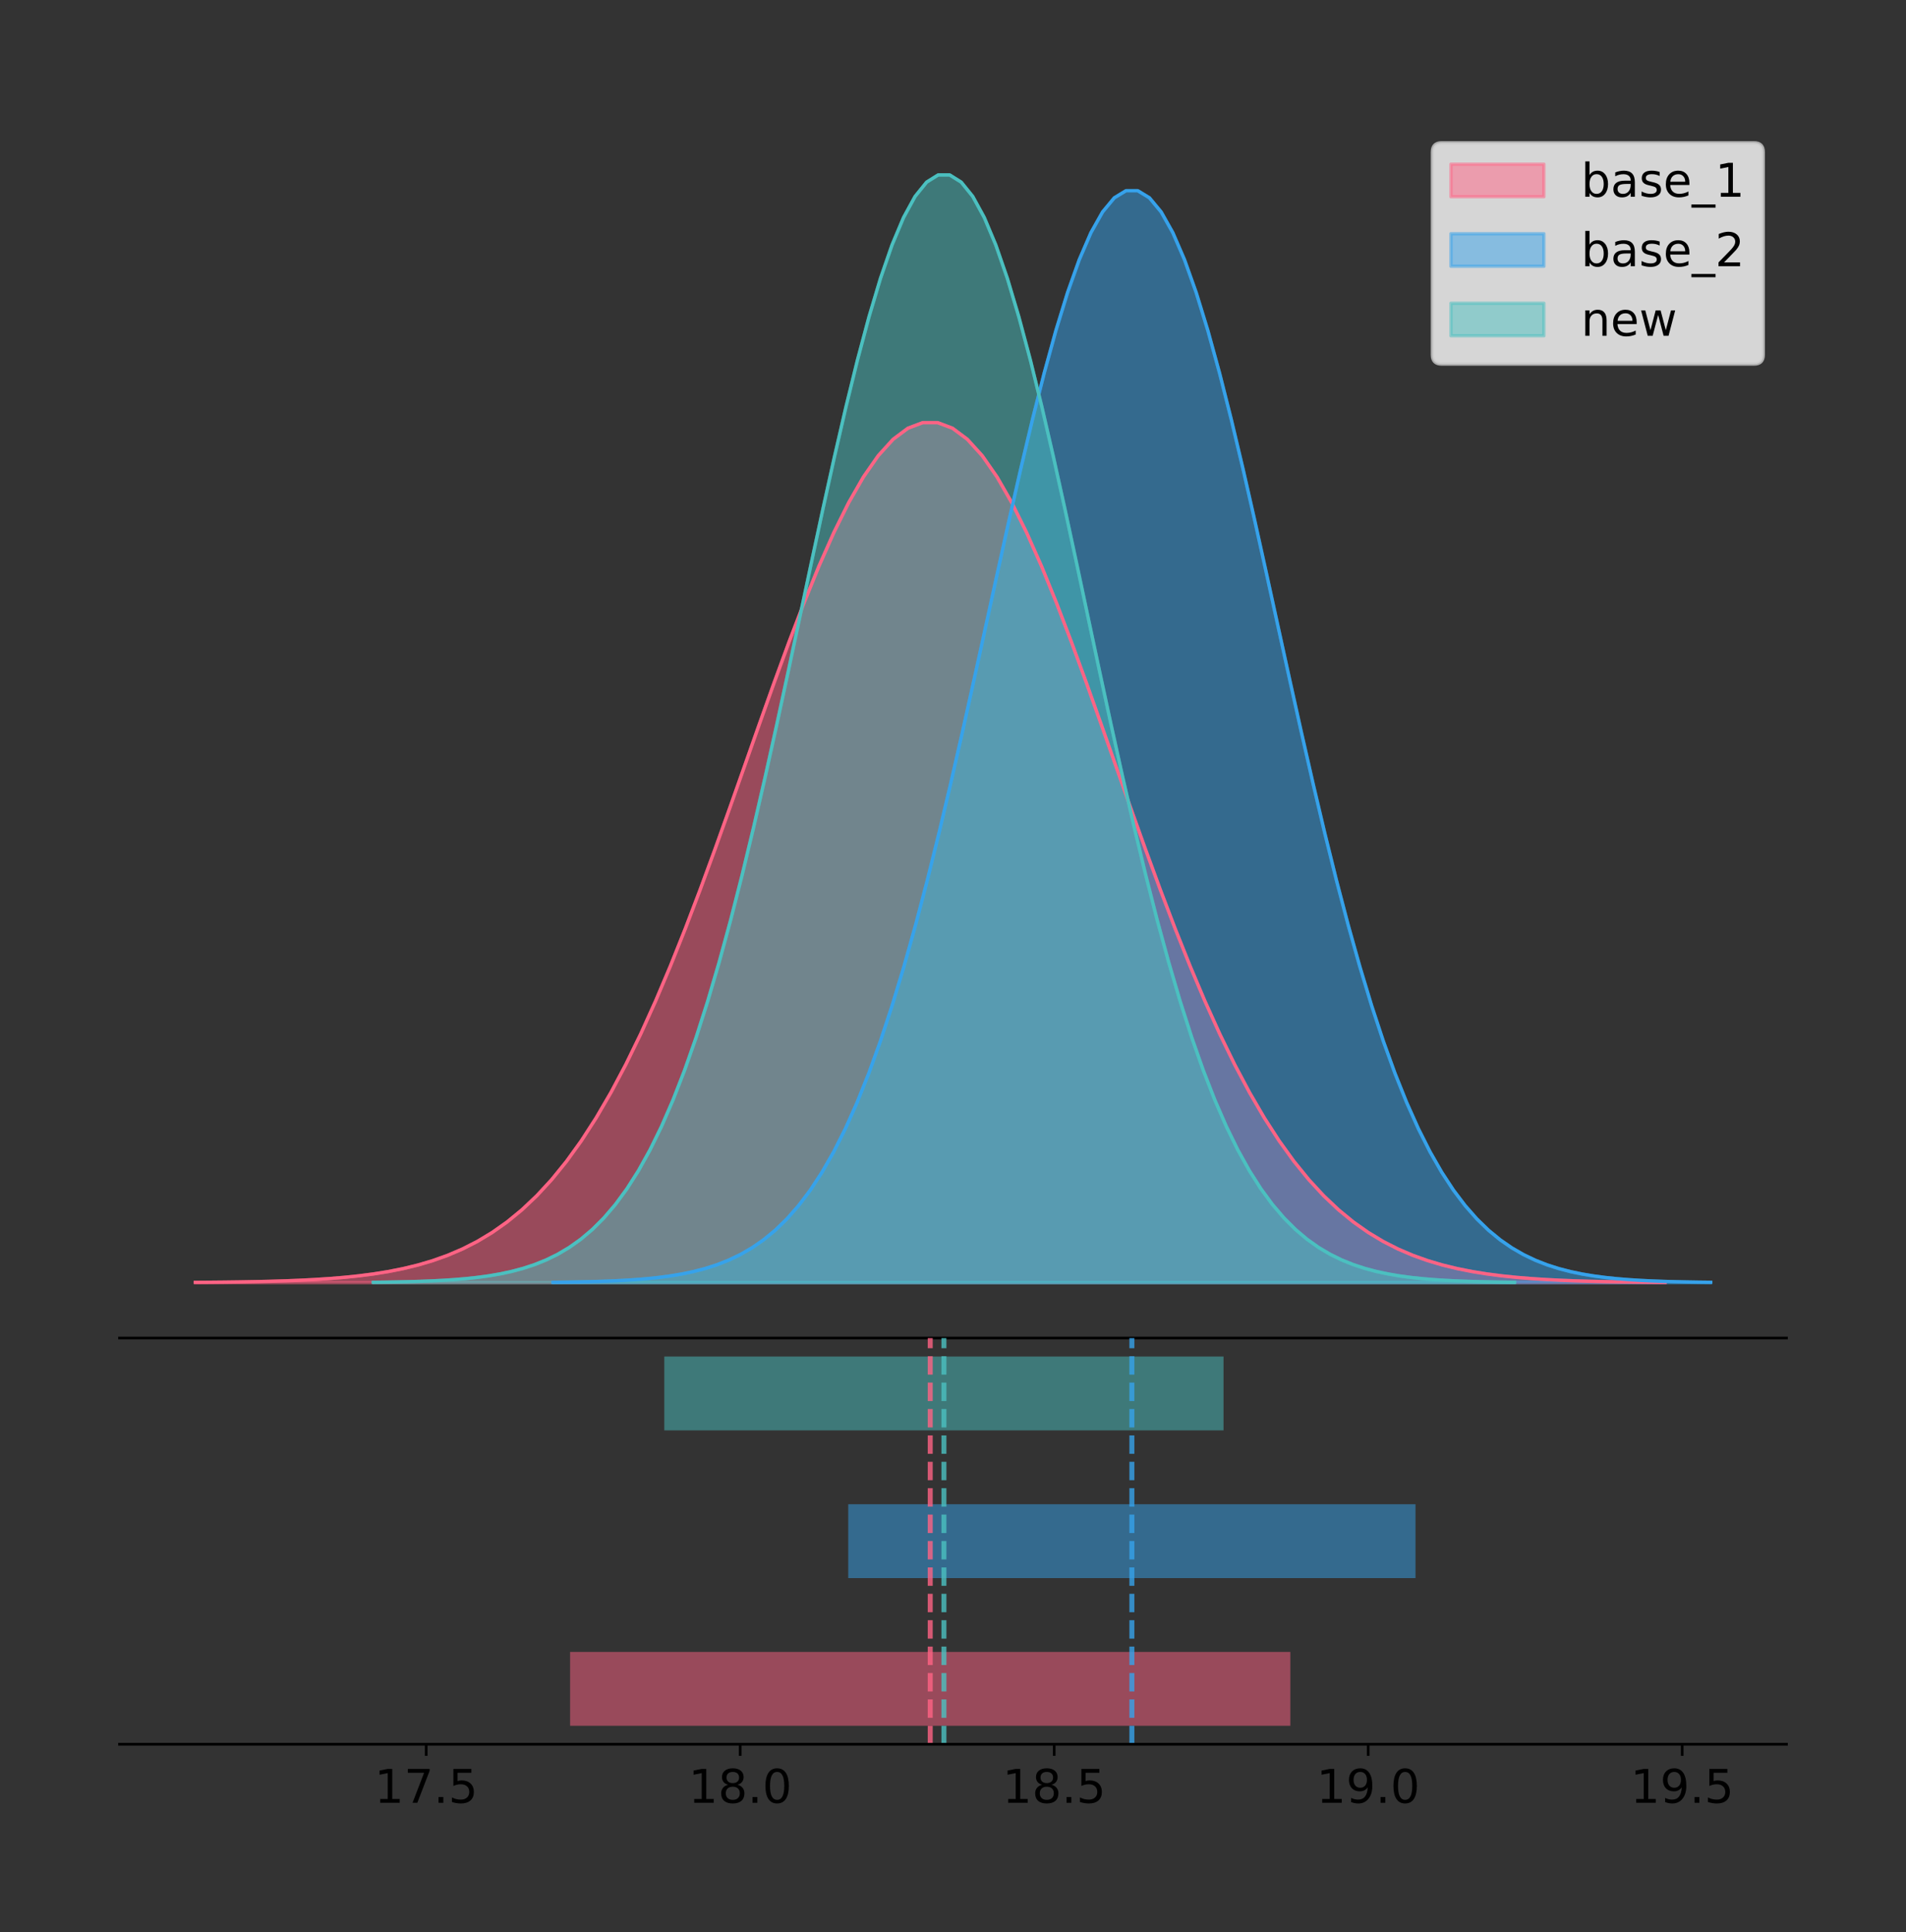<?xml version="1.0" encoding="utf-8" standalone="no"?>
<!DOCTYPE svg PUBLIC "-//W3C//DTD SVG 1.1//EN"
  "http://www.w3.org/Graphics/SVG/1.1/DTD/svg11.dtd">
<!-- Created with matplotlib (https://matplotlib.org/) -->
<svg height="581.789pt" version="1.1" viewBox="0 0 574.2 581.789" width="574.2pt" xmlns="http://www.w3.org/2000/svg" xmlns:xlink="http://www.w3.org/1999/xlink">
 <rect x="0" y="0" width="574.2" height="581.789" fill="#333333" stroke="none"/>
 <defs>
  <style type="text/css">
*{stroke-linecap:butt;stroke-linejoin:round;}
  </style>
 </defs>
 <g id="figure_1">
  <g id="patch_1">
   <path d="M 0 581.789 
L 574.2 581.789 
L 574.2 0 
L 0 0 
z
" style="fill:none;"/>
  </g>
  <g id="axes_1">
   <g id="patch_2">
    <path d="M 36 402.93 
L 538.2 402.93 
L 538.2 36 
L 36 36 
z
" style="fill:none;"/>
   </g>
   <g id="PolyCollection_1">
    <defs>
     <path d="M 58.827 -195.538 
L 58.827 -195.625 
L 63.3 -195.658 
L 67.773 -195.702 
L 72.246 -195.761 
L 76.719 -195.839 
L 81.192 -195.941 
L 85.665 -196.076 
L 90.138 -196.25 
L 94.611 -196.475 
L 99.084 -196.762 
L 103.557 -197.128 
L 108.03 -197.589 
L 112.503 -198.166 
L 116.976 -198.884 
L 121.449 -199.771 
L 125.921 -200.858 
L 130.394 -202.18 
L 134.867 -203.778 
L 139.34 -205.693 
L 143.813 -207.971 
L 148.286 -210.662 
L 152.759 -213.815 
L 157.232 -217.481 
L 161.705 -221.712 
L 166.178 -226.555 
L 170.651 -232.056 
L 175.124 -238.251 
L 179.597 -245.173 
L 184.07 -252.842 
L 188.543 -261.264 
L 193.016 -270.433 
L 197.489 -280.326 
L 201.962 -290.902 
L 206.435 -302.098 
L 210.907 -313.833 
L 215.38 -326.007 
L 219.853 -338.496 
L 224.326 -351.162 
L 228.799 -363.847 
L 233.272 -376.382 
L 237.745 -388.585 
L 242.218 -400.27 
L 246.691 -411.249 
L 251.164 -421.338 
L 255.637 -430.361 
L 260.11 -438.154 
L 264.583 -444.575 
L 269.056 -449.501 
L 273.529 -452.84 
L 278.002 -454.525 
L 282.475 -454.525 
L 286.948 -452.84 
L 291.421 -449.501 
L 295.893 -444.575 
L 300.366 -438.154 
L 304.839 -430.361 
L 309.312 -421.338 
L 313.785 -411.249 
L 318.258 -400.27 
L 322.731 -388.585 
L 327.204 -376.382 
L 331.677 -363.847 
L 336.15 -351.162 
L 340.623 -338.496 
L 345.096 -326.007 
L 349.569 -313.833 
L 354.042 -302.098 
L 358.515 -290.902 
L 362.988 -280.326 
L 367.461 -270.433 
L 371.934 -261.264 
L 376.407 -252.842 
L 380.879 -245.173 
L 385.352 -238.251 
L 389.825 -232.056 
L 394.298 -226.555 
L 398.771 -221.712 
L 403.244 -217.481 
L 407.717 -213.815 
L 412.19 -210.662 
L 416.663 -207.971 
L 421.136 -205.693 
L 425.609 -203.778 
L 430.082 -202.18 
L 434.555 -200.858 
L 439.028 -199.771 
L 443.501 -198.884 
L 447.974 -198.166 
L 452.447 -197.589 
L 456.92 -197.128 
L 461.393 -196.762 
L 465.865 -196.475 
L 470.338 -196.25 
L 474.811 -196.076 
L 479.284 -195.941 
L 483.757 -195.839 
L 488.23 -195.761 
L 492.703 -195.702 
L 497.176 -195.658 
L 501.649 -195.625 
L 501.649 -195.538 
L 501.649 -195.538 
L 497.176 -195.538 
L 492.703 -195.538 
L 488.23 -195.538 
L 483.757 -195.538 
L 479.284 -195.538 
L 474.811 -195.538 
L 470.338 -195.538 
L 465.865 -195.538 
L 461.393 -195.538 
L 456.92 -195.538 
L 452.447 -195.538 
L 447.974 -195.538 
L 443.501 -195.538 
L 439.028 -195.538 
L 434.555 -195.538 
L 430.082 -195.538 
L 425.609 -195.538 
L 421.136 -195.538 
L 416.663 -195.538 
L 412.19 -195.538 
L 407.717 -195.538 
L 403.244 -195.538 
L 398.771 -195.538 
L 394.298 -195.538 
L 389.825 -195.538 
L 385.352 -195.538 
L 380.879 -195.538 
L 376.407 -195.538 
L 371.934 -195.538 
L 367.461 -195.538 
L 362.988 -195.538 
L 358.515 -195.538 
L 354.042 -195.538 
L 349.569 -195.538 
L 345.096 -195.538 
L 340.623 -195.538 
L 336.15 -195.538 
L 331.677 -195.538 
L 327.204 -195.538 
L 322.731 -195.538 
L 318.258 -195.538 
L 313.785 -195.538 
L 309.312 -195.538 
L 304.839 -195.538 
L 300.366 -195.538 
L 295.893 -195.538 
L 291.421 -195.538 
L 286.948 -195.538 
L 282.475 -195.538 
L 278.002 -195.538 
L 273.529 -195.538 
L 269.056 -195.538 
L 264.583 -195.538 
L 260.11 -195.538 
L 255.637 -195.538 
L 251.164 -195.538 
L 246.691 -195.538 
L 242.218 -195.538 
L 237.745 -195.538 
L 233.272 -195.538 
L 228.799 -195.538 
L 224.326 -195.538 
L 219.853 -195.538 
L 215.38 -195.538 
L 210.907 -195.538 
L 206.435 -195.538 
L 201.962 -195.538 
L 197.489 -195.538 
L 193.016 -195.538 
L 188.543 -195.538 
L 184.07 -195.538 
L 179.597 -195.538 
L 175.124 -195.538 
L 170.651 -195.538 
L 166.178 -195.538 
L 161.705 -195.538 
L 157.232 -195.538 
L 152.759 -195.538 
L 148.286 -195.538 
L 143.813 -195.538 
L 139.34 -195.538 
L 134.867 -195.538 
L 130.394 -195.538 
L 125.921 -195.538 
L 121.449 -195.538 
L 116.976 -195.538 
L 112.503 -195.538 
L 108.03 -195.538 
L 103.557 -195.538 
L 99.084 -195.538 
L 94.611 -195.538 
L 90.138 -195.538 
L 85.665 -195.538 
L 81.192 -195.538 
L 76.719 -195.538 
L 72.246 -195.538 
L 67.773 -195.538 
L 63.3 -195.538 
L 58.827 -195.538 
z
" id="mb7974be2bf" style="stroke:#ff6384;stroke-opacity:0.5;"/>
    </defs>
    <g clip-path="url(#p6f00ed85db)">
     <use style="fill:#ff6384;fill-opacity:0.5;stroke:#ff6384;stroke-opacity:0.5;" x="0" xlink:href="#mb7974be2bf" y="581.789"/>
    </g>
   </g>
   <g id="PolyCollection_2">
    <defs>
     <path d="M 166.603 -195.538 
L 166.603 -195.648 
L 170.125 -195.69 
L 173.648 -195.746 
L 177.171 -195.821 
L 180.694 -195.92 
L 184.217 -196.05 
L 187.74 -196.221 
L 191.263 -196.442 
L 194.786 -196.727 
L 198.309 -197.092 
L 201.832 -197.556 
L 205.355 -198.141 
L 208.878 -198.875 
L 212.401 -199.787 
L 215.924 -200.913 
L 219.447 -202.293 
L 222.969 -203.972 
L 226.492 -206 
L 230.015 -208.431 
L 233.538 -211.324 
L 237.061 -214.74 
L 240.584 -218.743 
L 244.107 -223.399 
L 247.63 -228.77 
L 251.153 -234.92 
L 254.676 -241.903 
L 258.199 -249.77 
L 261.722 -258.558 
L 265.245 -268.294 
L 268.768 -278.988 
L 272.29 -290.63 
L 275.813 -303.191 
L 279.336 -316.618 
L 282.859 -330.833 
L 286.382 -345.734 
L 289.905 -361.19 
L 293.428 -377.048 
L 296.951 -393.129 
L 300.474 -409.235 
L 303.997 -425.149 
L 307.52 -440.643 
L 311.043 -455.479 
L 314.566 -469.419 
L 318.089 -482.229 
L 321.612 -493.684 
L 325.134 -503.579 
L 328.657 -511.731 
L 332.18 -517.987 
L 335.703 -522.225 
L 339.226 -524.366 
L 342.749 -524.366 
L 346.272 -522.225 
L 349.795 -517.987 
L 353.318 -511.731 
L 356.841 -503.579 
L 360.364 -493.684 
L 363.887 -482.229 
L 367.41 -469.419 
L 370.933 -455.479 
L 374.455 -440.643 
L 377.978 -425.149 
L 381.501 -409.235 
L 385.024 -393.129 
L 388.547 -377.048 
L 392.07 -361.19 
L 395.593 -345.734 
L 399.116 -330.833 
L 402.639 -316.618 
L 406.162 -303.191 
L 409.685 -290.63 
L 413.208 -278.988 
L 416.731 -268.294 
L 420.254 -258.558 
L 423.777 -249.77 
L 427.299 -241.903 
L 430.822 -234.92 
L 434.345 -228.77 
L 437.868 -223.399 
L 441.391 -218.743 
L 444.914 -214.74 
L 448.437 -211.324 
L 451.96 -208.431 
L 455.483 -206 
L 459.006 -203.972 
L 462.529 -202.293 
L 466.052 -200.913 
L 469.575 -199.787 
L 473.098 -198.875 
L 476.62 -198.141 
L 480.143 -197.556 
L 483.666 -197.092 
L 487.189 -196.727 
L 490.712 -196.442 
L 494.235 -196.221 
L 497.758 -196.05 
L 501.281 -195.92 
L 504.804 -195.821 
L 508.327 -195.746 
L 511.85 -195.69 
L 515.373 -195.648 
L 515.373 -195.538 
L 515.373 -195.538 
L 511.85 -195.538 
L 508.327 -195.538 
L 504.804 -195.538 
L 501.281 -195.538 
L 497.758 -195.538 
L 494.235 -195.538 
L 490.712 -195.538 
L 487.189 -195.538 
L 483.666 -195.538 
L 480.143 -195.538 
L 476.62 -195.538 
L 473.098 -195.538 
L 469.575 -195.538 
L 466.052 -195.538 
L 462.529 -195.538 
L 459.006 -195.538 
L 455.483 -195.538 
L 451.96 -195.538 
L 448.437 -195.538 
L 444.914 -195.538 
L 441.391 -195.538 
L 437.868 -195.538 
L 434.345 -195.538 
L 430.822 -195.538 
L 427.299 -195.538 
L 423.777 -195.538 
L 420.254 -195.538 
L 416.731 -195.538 
L 413.208 -195.538 
L 409.685 -195.538 
L 406.162 -195.538 
L 402.639 -195.538 
L 399.116 -195.538 
L 395.593 -195.538 
L 392.07 -195.538 
L 388.547 -195.538 
L 385.024 -195.538 
L 381.501 -195.538 
L 377.978 -195.538 
L 374.455 -195.538 
L 370.933 -195.538 
L 367.41 -195.538 
L 363.887 -195.538 
L 360.364 -195.538 
L 356.841 -195.538 
L 353.318 -195.538 
L 349.795 -195.538 
L 346.272 -195.538 
L 342.749 -195.538 
L 339.226 -195.538 
L 335.703 -195.538 
L 332.18 -195.538 
L 328.657 -195.538 
L 325.134 -195.538 
L 321.612 -195.538 
L 318.089 -195.538 
L 314.566 -195.538 
L 311.043 -195.538 
L 307.52 -195.538 
L 303.997 -195.538 
L 300.474 -195.538 
L 296.951 -195.538 
L 293.428 -195.538 
L 289.905 -195.538 
L 286.382 -195.538 
L 282.859 -195.538 
L 279.336 -195.538 
L 275.813 -195.538 
L 272.29 -195.538 
L 268.768 -195.538 
L 265.245 -195.538 
L 261.722 -195.538 
L 258.199 -195.538 
L 254.676 -195.538 
L 251.153 -195.538 
L 247.63 -195.538 
L 244.107 -195.538 
L 240.584 -195.538 
L 237.061 -195.538 
L 233.538 -195.538 
L 230.015 -195.538 
L 226.492 -195.538 
L 222.969 -195.538 
L 219.447 -195.538 
L 215.924 -195.538 
L 212.401 -195.538 
L 208.878 -195.538 
L 205.355 -195.538 
L 201.832 -195.538 
L 198.309 -195.538 
L 194.786 -195.538 
L 191.263 -195.538 
L 187.74 -195.538 
L 184.217 -195.538 
L 180.694 -195.538 
L 177.171 -195.538 
L 173.648 -195.538 
L 170.125 -195.538 
L 166.603 -195.538 
z
" id="m332c92d28a" style="stroke:#36a2eb;stroke-opacity:0.5;"/>
    </defs>
    <g clip-path="url(#p6f00ed85db)">
     <use style="fill:#36a2eb;fill-opacity:0.5;stroke:#36a2eb;stroke-opacity:0.5;" x="0" xlink:href="#m332c92d28a" y="581.789"/>
    </g>
   </g>
   <g id="PolyCollection_3">
    <defs>
     <path d="M 112.458 -195.538 
L 112.458 -195.65 
L 115.931 -195.692 
L 119.404 -195.749 
L 122.877 -195.825 
L 126.349 -195.925 
L 129.822 -196.058 
L 133.295 -196.23 
L 136.768 -196.455 
L 140.241 -196.744 
L 143.714 -197.115 
L 147.186 -197.585 
L 150.659 -198.179 
L 154.132 -198.923 
L 157.605 -199.848 
L 161.078 -200.99 
L 164.55 -202.39 
L 168.023 -204.093 
L 171.496 -206.151 
L 174.969 -208.617 
L 178.442 -211.552 
L 181.914 -215.017 
L 185.387 -219.078 
L 188.86 -223.801 
L 192.333 -229.25 
L 195.806 -235.488 
L 199.279 -242.572 
L 202.751 -250.552 
L 206.224 -259.468 
L 209.697 -269.344 
L 213.17 -280.192 
L 216.643 -292.002 
L 220.115 -304.744 
L 223.588 -318.365 
L 227.061 -332.786 
L 230.534 -347.901 
L 234.007 -363.58 
L 237.48 -379.667 
L 240.952 -395.98 
L 244.425 -412.318 
L 247.898 -428.462 
L 251.371 -444.18 
L 254.844 -459.23 
L 258.316 -473.372 
L 261.789 -486.366 
L 265.262 -497.987 
L 268.735 -508.025 
L 272.208 -516.294 
L 275.681 -522.64 
L 279.153 -526.94 
L 282.626 -529.111 
L 286.099 -529.111 
L 289.572 -526.94 
L 293.045 -522.64 
L 296.517 -516.294 
L 299.99 -508.025 
L 303.463 -497.987 
L 306.936 -486.366 
L 310.409 -473.372 
L 313.881 -459.23 
L 317.354 -444.18 
L 320.827 -428.462 
L 324.3 -412.318 
L 327.773 -395.98 
L 331.246 -379.667 
L 334.718 -363.58 
L 338.191 -347.901 
L 341.664 -332.786 
L 345.137 -318.365 
L 348.61 -304.744 
L 352.082 -292.002 
L 355.555 -280.192 
L 359.028 -269.344 
L 362.501 -259.468 
L 365.974 -250.552 
L 369.447 -242.572 
L 372.919 -235.488 
L 376.392 -229.25 
L 379.865 -223.801 
L 383.338 -219.078 
L 386.811 -215.017 
L 390.283 -211.552 
L 393.756 -208.617 
L 397.229 -206.151 
L 400.702 -204.093 
L 404.175 -202.39 
L 407.648 -200.99 
L 411.12 -199.848 
L 414.593 -198.923 
L 418.066 -198.179 
L 421.539 -197.585 
L 425.012 -197.115 
L 428.484 -196.744 
L 431.957 -196.455 
L 435.43 -196.23 
L 438.903 -196.058 
L 442.376 -195.925 
L 445.848 -195.825 
L 449.321 -195.749 
L 452.794 -195.692 
L 456.267 -195.65 
L 456.267 -195.538 
L 456.267 -195.538 
L 452.794 -195.538 
L 449.321 -195.538 
L 445.848 -195.538 
L 442.376 -195.538 
L 438.903 -195.538 
L 435.43 -195.538 
L 431.957 -195.538 
L 428.484 -195.538 
L 425.012 -195.538 
L 421.539 -195.538 
L 418.066 -195.538 
L 414.593 -195.538 
L 411.12 -195.538 
L 407.648 -195.538 
L 404.175 -195.538 
L 400.702 -195.538 
L 397.229 -195.538 
L 393.756 -195.538 
L 390.283 -195.538 
L 386.811 -195.538 
L 383.338 -195.538 
L 379.865 -195.538 
L 376.392 -195.538 
L 372.919 -195.538 
L 369.447 -195.538 
L 365.974 -195.538 
L 362.501 -195.538 
L 359.028 -195.538 
L 355.555 -195.538 
L 352.082 -195.538 
L 348.61 -195.538 
L 345.137 -195.538 
L 341.664 -195.538 
L 338.191 -195.538 
L 334.718 -195.538 
L 331.246 -195.538 
L 327.773 -195.538 
L 324.3 -195.538 
L 320.827 -195.538 
L 317.354 -195.538 
L 313.881 -195.538 
L 310.409 -195.538 
L 306.936 -195.538 
L 303.463 -195.538 
L 299.99 -195.538 
L 296.517 -195.538 
L 293.045 -195.538 
L 289.572 -195.538 
L 286.099 -195.538 
L 282.626 -195.538 
L 279.153 -195.538 
L 275.681 -195.538 
L 272.208 -195.538 
L 268.735 -195.538 
L 265.262 -195.538 
L 261.789 -195.538 
L 258.316 -195.538 
L 254.844 -195.538 
L 251.371 -195.538 
L 247.898 -195.538 
L 244.425 -195.538 
L 240.952 -195.538 
L 237.48 -195.538 
L 234.007 -195.538 
L 230.534 -195.538 
L 227.061 -195.538 
L 223.588 -195.538 
L 220.115 -195.538 
L 216.643 -195.538 
L 213.17 -195.538 
L 209.697 -195.538 
L 206.224 -195.538 
L 202.751 -195.538 
L 199.279 -195.538 
L 195.806 -195.538 
L 192.333 -195.538 
L 188.86 -195.538 
L 185.387 -195.538 
L 181.914 -195.538 
L 178.442 -195.538 
L 174.969 -195.538 
L 171.496 -195.538 
L 168.023 -195.538 
L 164.55 -195.538 
L 161.078 -195.538 
L 157.605 -195.538 
L 154.132 -195.538 
L 150.659 -195.538 
L 147.186 -195.538 
L 143.714 -195.538 
L 140.241 -195.538 
L 136.768 -195.538 
L 133.295 -195.538 
L 129.822 -195.538 
L 126.349 -195.538 
L 122.877 -195.538 
L 119.404 -195.538 
L 115.931 -195.538 
L 112.458 -195.538 
z
" id="m16af417e6e" style="stroke:#4bc0c0;stroke-opacity:0.5;"/>
    </defs>
    <g clip-path="url(#p6f00ed85db)">
     <use style="fill:#4bc0c0;fill-opacity:0.5;stroke:#4bc0c0;stroke-opacity:0.5;" x="0" xlink:href="#m16af417e6e" y="581.789"/>
    </g>
   </g>
   <g id="line2d_1">
    <path clip-path="url(#p6f00ed85db)" d="M 58.827 386.164 
L 63.3 386.132 
L 67.773 386.088 
L 72.246 386.029 
L 76.719 385.951 
L 81.192 385.848 
L 85.665 385.714 
L 90.138 385.539 
L 94.611 385.315 
L 99.084 385.027 
L 103.557 384.662 
L 108.03 384.201 
L 112.503 383.623 
L 116.976 382.905 
L 121.449 382.018 
L 125.921 380.931 
L 130.394 379.609 
L 134.867 378.012 
L 139.34 376.097 
L 143.813 373.818 
L 148.286 371.128 
L 152.759 367.975 
L 157.232 364.308 
L 161.705 360.077 
L 166.178 355.234 
L 170.651 349.734 
L 175.124 343.538 
L 179.597 336.616 
L 184.07 328.948 
L 188.543 320.526 
L 193.016 311.356 
L 197.489 301.463 
L 201.962 290.888 
L 206.435 279.692 
L 210.907 267.956 
L 215.38 255.782 
L 219.853 243.293 
L 224.326 230.627 
L 228.799 217.942 
L 233.272 205.408 
L 237.745 193.205 
L 242.218 181.52 
L 246.691 170.54 
L 251.164 160.451 
L 255.637 151.429 
L 260.11 143.635 
L 264.583 137.215 
L 269.056 132.288 
L 273.529 128.95 
L 278.002 127.264 
L 282.475 127.264 
L 286.948 128.95 
L 291.421 132.288 
L 295.893 137.215 
L 300.366 143.635 
L 304.839 151.429 
L 309.312 160.451 
L 313.785 170.54 
L 318.258 181.52 
L 322.731 193.205 
L 327.204 205.408 
L 331.677 217.942 
L 336.15 230.627 
L 340.623 243.293 
L 345.096 255.782 
L 349.569 267.956 
L 354.042 279.692 
L 358.515 290.888 
L 362.988 301.463 
L 367.461 311.356 
L 371.934 320.526 
L 376.407 328.948 
L 380.879 336.616 
L 385.352 343.538 
L 389.825 349.734 
L 394.298 355.234 
L 398.771 360.077 
L 403.244 364.308 
L 407.717 367.975 
L 412.19 371.128 
L 416.663 373.818 
L 421.136 376.097 
L 425.609 378.012 
L 430.082 379.609 
L 434.555 380.931 
L 439.028 382.018 
L 443.501 382.905 
L 447.974 383.623 
L 452.447 384.201 
L 456.92 384.662 
L 461.393 385.027 
L 465.865 385.315 
L 470.338 385.539 
L 474.811 385.714 
L 479.284 385.848 
L 483.757 385.951 
L 488.23 386.029 
L 492.703 386.088 
L 497.176 386.132 
L 501.649 386.164 
" style="fill:none;stroke:#ff6384;stroke-linecap:square;"/>
   </g>
   <g id="line2d_2">
    <path clip-path="url(#p6f00ed85db)" d="M 166.603 386.141 
L 170.125 386.099 
L 173.648 386.043 
L 177.171 385.969 
L 180.694 385.87 
L 184.217 385.739 
L 187.74 385.569 
L 191.263 385.347 
L 194.786 385.062 
L 198.309 384.697 
L 201.832 384.233 
L 205.355 383.648 
L 208.878 382.915 
L 212.401 382.003 
L 215.924 380.877 
L 219.447 379.497 
L 222.969 377.818 
L 226.492 375.79 
L 230.015 373.358 
L 233.538 370.466 
L 237.061 367.05 
L 240.584 363.046 
L 244.107 358.391 
L 247.63 353.019 
L 251.153 346.87 
L 254.676 339.886 
L 258.199 332.02 
L 261.722 323.231 
L 265.245 313.495 
L 268.768 302.802 
L 272.29 291.159 
L 275.813 278.598 
L 279.336 265.171 
L 282.859 250.956 
L 286.382 236.056 
L 289.905 220.599 
L 293.428 204.742 
L 296.951 188.661 
L 300.474 172.555 
L 303.997 156.64 
L 307.52 141.147 
L 311.043 126.31 
L 314.566 112.37 
L 318.089 99.561 
L 321.612 88.105 
L 325.134 78.21 
L 328.657 70.058 
L 332.18 63.803 
L 335.703 59.564 
L 339.226 57.424 
L 342.749 57.424 
L 346.272 59.564 
L 349.795 63.803 
L 353.318 70.058 
L 356.841 78.21 
L 360.364 88.105 
L 363.887 99.561 
L 367.41 112.37 
L 370.933 126.31 
L 374.455 141.147 
L 377.978 156.64 
L 381.501 172.555 
L 385.024 188.661 
L 388.547 204.742 
L 392.07 220.599 
L 395.593 236.056 
L 399.116 250.956 
L 402.639 265.171 
L 406.162 278.598 
L 409.685 291.159 
L 413.208 302.802 
L 416.731 313.495 
L 420.254 323.231 
L 423.777 332.02 
L 427.299 339.886 
L 430.822 346.87 
L 434.345 353.019 
L 437.868 358.391 
L 441.391 363.046 
L 444.914 367.05 
L 448.437 370.466 
L 451.96 373.358 
L 455.483 375.79 
L 459.006 377.818 
L 462.529 379.497 
L 466.052 380.877 
L 469.575 382.003 
L 473.098 382.915 
L 476.62 383.648 
L 480.143 384.233 
L 483.666 384.697 
L 487.189 385.062 
L 490.712 385.347 
L 494.235 385.569 
L 497.758 385.739 
L 501.281 385.87 
L 504.804 385.969 
L 508.327 386.043 
L 511.85 386.099 
L 515.373 386.141 
" style="fill:none;stroke:#36a2eb;stroke-linecap:square;"/>
   </g>
   <g id="line2d_3">
    <path clip-path="url(#p6f00ed85db)" d="M 112.458 386.139 
L 115.931 386.097 
L 119.404 386.04 
L 122.877 385.965 
L 126.349 385.864 
L 129.822 385.732 
L 133.295 385.559 
L 136.768 385.334 
L 140.241 385.045 
L 143.714 384.675 
L 147.186 384.204 
L 150.659 383.61 
L 154.132 382.867 
L 157.605 381.941 
L 161.078 380.799 
L 164.55 379.399 
L 168.023 377.696 
L 171.496 375.639 
L 174.969 373.172 
L 178.442 370.238 
L 181.914 366.772 
L 185.387 362.711 
L 188.86 357.989 
L 192.333 352.539 
L 195.806 346.301 
L 199.279 339.217 
L 202.751 331.237 
L 206.224 322.322 
L 209.697 312.445 
L 213.17 301.597 
L 216.643 289.787 
L 220.115 277.045 
L 223.588 263.424 
L 227.061 249.004 
L 230.534 233.888 
L 234.007 218.209 
L 237.48 202.123 
L 240.952 185.809 
L 244.425 169.471 
L 247.898 153.327 
L 251.371 137.61 
L 254.844 122.559 
L 258.316 108.418 
L 261.789 95.423 
L 265.262 83.803 
L 268.735 73.765 
L 272.208 65.495 
L 275.681 59.15 
L 279.153 54.85 
L 282.626 52.679 
L 286.099 52.679 
L 289.572 54.85 
L 293.045 59.15 
L 296.517 65.495 
L 299.99 73.765 
L 303.463 83.803 
L 306.936 95.423 
L 310.409 108.418 
L 313.881 122.559 
L 317.354 137.61 
L 320.827 153.327 
L 324.3 169.471 
L 327.773 185.809 
L 331.246 202.123 
L 334.718 218.209 
L 338.191 233.888 
L 341.664 249.004 
L 345.137 263.424 
L 348.61 277.045 
L 352.082 289.787 
L 355.555 301.597 
L 359.028 312.445 
L 362.501 322.322 
L 365.974 331.237 
L 369.447 339.217 
L 372.919 346.301 
L 376.392 352.539 
L 379.865 357.989 
L 383.338 362.711 
L 386.811 366.772 
L 390.283 370.238 
L 393.756 373.172 
L 397.229 375.639 
L 400.702 377.696 
L 404.175 379.399 
L 407.648 380.799 
L 411.12 381.941 
L 414.593 382.867 
L 418.066 383.61 
L 421.539 384.204 
L 425.012 384.675 
L 428.484 385.045 
L 431.957 385.334 
L 435.43 385.559 
L 438.903 385.732 
L 442.376 385.864 
L 445.848 385.965 
L 449.321 386.04 
L 452.794 386.097 
L 456.267 386.139 
" style="fill:none;stroke:#4bc0c0;stroke-linecap:square;"/>
   </g>
   <g id="patch_3">
    <path d="M 36 402.93 
L 538.2 402.93 
" style="fill:none;stroke:#000000;stroke-linecap:square;stroke-linejoin:miter;stroke-width:0.8;"/>
   </g>
   <g id="legend_1">
    <g id="patch_4">
     <path d="M 434.318 109.627 
L 528.4 109.627 
Q 531.2 109.627 531.2 106.827 
L 531.2 45.8 
Q 531.2 43 528.4 43 
L 434.318 43 
Q 431.518 43 431.518 45.8 
L 431.518 106.827 
Q 431.518 109.627 434.318 109.627 
z
" style="fill:#ffffff;opacity:0.8;stroke:#cccccc;stroke-linejoin:miter;"/>
    </g>
    <g id="patch_5">
     <path d="M 437.118 59.238 
L 465.118 59.238 
L 465.118 49.438 
L 437.118 49.438 
z
" style="fill:#ff6384;opacity:0.5;stroke:#ff6384;stroke-linejoin:miter;"/>
    </g>
    <g id="text_1">
     <!-- base_1 -->
     <defs>
      <path d="M 48.688 27.297 
Q 48.688 37.203 44.609 42.844 
Q 40.531 48.484 33.406 48.484 
Q 26.266 48.484 22.188 42.844 
Q 18.109 37.203 18.109 27.297 
Q 18.109 17.391 22.188 11.75 
Q 26.266 6.109 33.406 6.109 
Q 40.531 6.109 44.609 11.75 
Q 48.688 17.391 48.688 27.297 
z
M 18.109 46.391 
Q 20.953 51.266 25.266 53.625 
Q 29.594 56 35.594 56 
Q 45.562 56 51.781 48.094 
Q 58.016 40.188 58.016 27.297 
Q 58.016 14.406 51.781 6.484 
Q 45.562 -1.422 35.594 -1.422 
Q 29.594 -1.422 25.266 0.953 
Q 20.953 3.328 18.109 8.203 
L 18.109 0 
L 9.078 0 
L 9.078 75.984 
L 18.109 75.984 
z
" id="DejaVuSans-98"/>
      <path d="M 34.281 27.484 
Q 23.391 27.484 19.188 25 
Q 14.984 22.516 14.984 16.5 
Q 14.984 11.719 18.141 8.906 
Q 21.297 6.109 26.703 6.109 
Q 34.188 6.109 38.703 11.406 
Q 43.219 16.703 43.219 25.484 
L 43.219 27.484 
z
M 52.203 31.203 
L 52.203 0 
L 43.219 0 
L 43.219 8.297 
Q 40.141 3.328 35.547 0.953 
Q 30.953 -1.422 24.312 -1.422 
Q 15.922 -1.422 10.953 3.297 
Q 6 8.016 6 15.922 
Q 6 25.141 12.172 29.828 
Q 18.359 34.516 30.609 34.516 
L 43.219 34.516 
L 43.219 35.406 
Q 43.219 41.609 39.141 45 
Q 35.062 48.391 27.688 48.391 
Q 23 48.391 18.547 47.266 
Q 14.109 46.141 10.016 43.891 
L 10.016 52.203 
Q 14.938 54.109 19.578 55.047 
Q 24.219 56 28.609 56 
Q 40.484 56 46.344 49.844 
Q 52.203 43.703 52.203 31.203 
z
" id="DejaVuSans-97"/>
      <path d="M 44.281 53.078 
L 44.281 44.578 
Q 40.484 46.531 36.375 47.5 
Q 32.281 48.484 27.875 48.484 
Q 21.188 48.484 17.844 46.438 
Q 14.5 44.391 14.5 40.281 
Q 14.5 37.156 16.891 35.375 
Q 19.281 33.594 26.516 31.984 
L 29.594 31.297 
Q 39.156 29.25 43.188 25.516 
Q 47.219 21.781 47.219 15.094 
Q 47.219 7.469 41.188 3.016 
Q 35.156 -1.422 24.609 -1.422 
Q 20.219 -1.422 15.453 -0.562 
Q 10.688 0.297 5.422 2 
L 5.422 11.281 
Q 10.406 8.688 15.234 7.391 
Q 20.062 6.109 24.812 6.109 
Q 31.156 6.109 34.562 8.281 
Q 37.984 10.453 37.984 14.406 
Q 37.984 18.062 35.516 20.016 
Q 33.062 21.969 24.703 23.781 
L 21.578 24.516 
Q 13.234 26.266 9.516 29.906 
Q 5.812 33.547 5.812 39.891 
Q 5.812 47.609 11.281 51.797 
Q 16.75 56 26.812 56 
Q 31.781 56 36.172 55.266 
Q 40.578 54.547 44.281 53.078 
z
" id="DejaVuSans-115"/>
      <path d="M 56.203 29.594 
L 56.203 25.203 
L 14.891 25.203 
Q 15.484 15.922 20.484 11.062 
Q 25.484 6.203 34.422 6.203 
Q 39.594 6.203 44.453 7.469 
Q 49.312 8.734 54.109 11.281 
L 54.109 2.781 
Q 49.266 0.734 44.188 -0.344 
Q 39.109 -1.422 33.891 -1.422 
Q 20.797 -1.422 13.156 6.188 
Q 5.516 13.812 5.516 26.812 
Q 5.516 40.234 12.766 48.109 
Q 20.016 56 32.328 56 
Q 43.359 56 49.781 48.891 
Q 56.203 41.797 56.203 29.594 
z
M 47.219 32.234 
Q 47.125 39.594 43.094 43.984 
Q 39.062 48.391 32.422 48.391 
Q 24.906 48.391 20.391 44.141 
Q 15.875 39.891 15.188 32.172 
z
" id="DejaVuSans-101"/>
      <path d="M 50.984 -16.609 
L 50.984 -23.578 
L -0.984 -23.578 
L -0.984 -16.609 
z
" id="DejaVuSans-95"/>
      <path d="M 12.406 8.297 
L 28.516 8.297 
L 28.516 63.922 
L 10.984 60.406 
L 10.984 69.391 
L 28.422 72.906 
L 38.281 72.906 
L 38.281 8.297 
L 54.391 8.297 
L 54.391 0 
L 12.406 0 
z
" id="DejaVuSans-49"/>
     </defs>
     <g transform="translate(476.318 59.238)scale(0.14 -0.14)">
      <use xlink:href="#DejaVuSans-98"/>
      <use x="63.477" xlink:href="#DejaVuSans-97"/>
      <use x="124.756" xlink:href="#DejaVuSans-115"/>
      <use x="176.855" xlink:href="#DejaVuSans-101"/>
      <use x="238.379" xlink:href="#DejaVuSans-95"/>
      <use x="288.379" xlink:href="#DejaVuSans-49"/>
     </g>
    </g>
    <g id="patch_6">
     <path d="M 437.118 80.177 
L 465.118 80.177 
L 465.118 70.377 
L 437.118 70.377 
z
" style="fill:#36a2eb;opacity:0.5;stroke:#36a2eb;stroke-linejoin:miter;"/>
    </g>
    <g id="text_2">
     <!-- base_2 -->
     <defs>
      <path d="M 19.188 8.297 
L 53.609 8.297 
L 53.609 0 
L 7.328 0 
L 7.328 8.297 
Q 12.938 14.109 22.625 23.891 
Q 32.328 33.688 34.812 36.531 
Q 39.547 41.844 41.422 45.531 
Q 43.312 49.219 43.312 52.781 
Q 43.312 58.594 39.234 62.25 
Q 35.156 65.922 28.609 65.922 
Q 23.969 65.922 18.812 64.312 
Q 13.672 62.703 7.812 59.422 
L 7.812 69.391 
Q 13.766 71.781 18.938 73 
Q 24.125 74.219 28.422 74.219 
Q 39.75 74.219 46.484 68.547 
Q 53.219 62.891 53.219 53.422 
Q 53.219 48.922 51.531 44.891 
Q 49.859 40.875 45.406 35.406 
Q 44.188 33.984 37.641 27.219 
Q 31.109 20.453 19.188 8.297 
z
" id="DejaVuSans-50"/>
     </defs>
     <g transform="translate(476.318 80.177)scale(0.14 -0.14)">
      <use xlink:href="#DejaVuSans-98"/>
      <use x="63.477" xlink:href="#DejaVuSans-97"/>
      <use x="124.756" xlink:href="#DejaVuSans-115"/>
      <use x="176.855" xlink:href="#DejaVuSans-101"/>
      <use x="238.379" xlink:href="#DejaVuSans-95"/>
      <use x="288.379" xlink:href="#DejaVuSans-50"/>
     </g>
    </g>
    <g id="patch_7">
     <path d="M 437.118 101.115 
L 465.118 101.115 
L 465.118 91.315 
L 437.118 91.315 
z
" style="fill:#4bc0c0;opacity:0.5;stroke:#4bc0c0;stroke-linejoin:miter;"/>
    </g>
    <g id="text_3">
     <!-- new -->
     <defs>
      <path d="M 54.891 33.016 
L 54.891 0 
L 45.906 0 
L 45.906 32.719 
Q 45.906 40.484 42.875 44.328 
Q 39.844 48.188 33.797 48.188 
Q 26.516 48.188 22.312 43.547 
Q 18.109 38.922 18.109 30.906 
L 18.109 0 
L 9.078 0 
L 9.078 54.688 
L 18.109 54.688 
L 18.109 46.188 
Q 21.344 51.125 25.703 53.562 
Q 30.078 56 35.797 56 
Q 45.219 56 50.047 50.172 
Q 54.891 44.344 54.891 33.016 
z
" id="DejaVuSans-110"/>
      <path d="M 4.203 54.688 
L 13.188 54.688 
L 24.422 12.016 
L 35.594 54.688 
L 46.188 54.688 
L 57.422 12.016 
L 68.609 54.688 
L 77.594 54.688 
L 63.281 0 
L 52.688 0 
L 40.922 44.828 
L 29.109 0 
L 18.5 0 
z
" id="DejaVuSans-119"/>
     </defs>
     <g transform="translate(476.318 101.115)scale(0.14 -0.14)">
      <use xlink:href="#DejaVuSans-110"/>
      <use x="63.379" xlink:href="#DejaVuSans-101"/>
      <use x="124.902" xlink:href="#DejaVuSans-119"/>
     </g>
    </g>
   </g>
  </g>
  <g id="axes_2">
   <g id="patch_8">
    <path d="M 36 525.24 
L 538.2 525.24 
L 538.2 402.93 
L 36 402.93 
z
" style="fill:none;"/>
   </g>
   <g id="patch_9">
    <path clip-path="url(#p6e7abb3105)" d="M 171.747 519.68 
L 388.73 519.68 
L 388.73 497.442 
L 171.747 497.442 
z
" style="fill:#ff6384;opacity:0.5;"/>
   </g>
   <g id="patch_10">
    <path clip-path="url(#p6e7abb3105)" d="M 255.539 475.204 
L 426.436 475.204 
L 426.436 452.966 
L 255.539 452.966 
z
" style="fill:#36a2eb;opacity:0.5;"/>
   </g>
   <g id="patch_11">
    <path clip-path="url(#p6e7abb3105)" d="M 200.129 430.728 
L 368.596 430.728 
L 368.596 408.49 
L 200.129 408.49 
z
" style="fill:#4bc0c0;opacity:0.5;"/>
   </g>
   <g id="matplotlib.axis_1">
    <g id="xtick_1">
     <g id="line2d_4">
      <defs>
       <path d="M 0 0 
L 0 3.5 
" id="m3af4bf9b5a" style="stroke:#000000;stroke-width:0.8;"/>
      </defs>
      <g>
       <use style="stroke:#000000;stroke-width:0.8;" x="128.393" xlink:href="#m3af4bf9b5a" y="525.24"/>
      </g>
     </g>
     <g id="text_4">
      <!-- 17.5 -->
      <defs>
       <path d="M 8.203 72.906 
L 55.078 72.906 
L 55.078 68.703 
L 28.609 0 
L 18.312 0 
L 43.219 64.594 
L 8.203 64.594 
z
" id="DejaVuSans-55"/>
       <path d="M 10.688 12.406 
L 21 12.406 
L 21 0 
L 10.688 0 
z
" id="DejaVuSans-46"/>
       <path d="M 10.797 72.906 
L 49.516 72.906 
L 49.516 64.594 
L 19.828 64.594 
L 19.828 46.734 
Q 21.969 47.469 24.109 47.828 
Q 26.266 48.188 28.422 48.188 
Q 40.625 48.188 47.75 41.5 
Q 54.891 34.812 54.891 23.391 
Q 54.891 11.625 47.562 5.094 
Q 40.234 -1.422 26.906 -1.422 
Q 22.312 -1.422 17.547 -0.641 
Q 12.797 0.141 7.719 1.703 
L 7.719 11.625 
Q 12.109 9.234 16.797 8.062 
Q 21.484 6.891 26.703 6.891 
Q 35.156 6.891 40.078 11.328 
Q 45.016 15.766 45.016 23.391 
Q 45.016 31 40.078 35.438 
Q 35.156 39.891 26.703 39.891 
Q 22.75 39.891 18.812 39.016 
Q 14.891 38.141 10.797 36.281 
z
" id="DejaVuSans-53"/>
      </defs>
      <g transform="translate(112.807 542.878)scale(0.14 -0.14)">
       <use xlink:href="#DejaVuSans-49"/>
       <use x="63.623" xlink:href="#DejaVuSans-55"/>
       <use x="127.246" xlink:href="#DejaVuSans-46"/>
       <use x="159.033" xlink:href="#DejaVuSans-53"/>
      </g>
     </g>
    </g>
    <g id="xtick_2">
     <g id="line2d_5">
      <g>
       <use style="stroke:#000000;stroke-width:0.8;" x="222.989" xlink:href="#m3af4bf9b5a" y="525.24"/>
      </g>
     </g>
     <g id="text_5">
      <!-- 18.0 -->
      <defs>
       <path d="M 31.781 34.625 
Q 24.75 34.625 20.719 30.859 
Q 16.703 27.094 16.703 20.516 
Q 16.703 13.922 20.719 10.156 
Q 24.75 6.391 31.781 6.391 
Q 38.812 6.391 42.859 10.172 
Q 46.922 13.969 46.922 20.516 
Q 46.922 27.094 42.891 30.859 
Q 38.875 34.625 31.781 34.625 
z
M 21.922 38.812 
Q 15.578 40.375 12.031 44.719 
Q 8.5 49.078 8.5 55.328 
Q 8.5 64.062 14.719 69.141 
Q 20.953 74.219 31.781 74.219 
Q 42.672 74.219 48.875 69.141 
Q 55.078 64.062 55.078 55.328 
Q 55.078 49.078 51.531 44.719 
Q 48 40.375 41.703 38.812 
Q 48.828 37.156 52.797 32.312 
Q 56.781 27.484 56.781 20.516 
Q 56.781 9.906 50.312 4.234 
Q 43.844 -1.422 31.781 -1.422 
Q 19.734 -1.422 13.25 4.234 
Q 6.781 9.906 6.781 20.516 
Q 6.781 27.484 10.781 32.312 
Q 14.797 37.156 21.922 38.812 
z
M 18.312 54.391 
Q 18.312 48.734 21.844 45.562 
Q 25.391 42.391 31.781 42.391 
Q 38.141 42.391 41.719 45.562 
Q 45.312 48.734 45.312 54.391 
Q 45.312 60.062 41.719 63.234 
Q 38.141 66.406 31.781 66.406 
Q 25.391 66.406 21.844 63.234 
Q 18.312 60.062 18.312 54.391 
z
" id="DejaVuSans-56"/>
       <path d="M 31.781 66.406 
Q 24.172 66.406 20.328 58.906 
Q 16.5 51.422 16.5 36.375 
Q 16.5 21.391 20.328 13.891 
Q 24.172 6.391 31.781 6.391 
Q 39.453 6.391 43.281 13.891 
Q 47.125 21.391 47.125 36.375 
Q 47.125 51.422 43.281 58.906 
Q 39.453 66.406 31.781 66.406 
z
M 31.781 74.219 
Q 44.047 74.219 50.516 64.516 
Q 56.984 54.828 56.984 36.375 
Q 56.984 17.969 50.516 8.266 
Q 44.047 -1.422 31.781 -1.422 
Q 19.531 -1.422 13.062 8.266 
Q 6.594 17.969 6.594 36.375 
Q 6.594 54.828 13.062 64.516 
Q 19.531 74.219 31.781 74.219 
z
" id="DejaVuSans-48"/>
      </defs>
      <g transform="translate(207.403 542.878)scale(0.14 -0.14)">
       <use xlink:href="#DejaVuSans-49"/>
       <use x="63.623" xlink:href="#DejaVuSans-56"/>
       <use x="127.246" xlink:href="#DejaVuSans-46"/>
       <use x="159.033" xlink:href="#DejaVuSans-48"/>
      </g>
     </g>
    </g>
    <g id="xtick_3">
     <g id="line2d_6">
      <g>
       <use style="stroke:#000000;stroke-width:0.8;" x="317.585" xlink:href="#m3af4bf9b5a" y="525.24"/>
      </g>
     </g>
     <g id="text_6">
      <!-- 18.5 -->
      <g transform="translate(301.999 542.878)scale(0.14 -0.14)">
       <use xlink:href="#DejaVuSans-49"/>
       <use x="63.623" xlink:href="#DejaVuSans-56"/>
       <use x="127.246" xlink:href="#DejaVuSans-46"/>
       <use x="159.033" xlink:href="#DejaVuSans-53"/>
      </g>
     </g>
    </g>
    <g id="xtick_4">
     <g id="line2d_7">
      <g>
       <use style="stroke:#000000;stroke-width:0.8;" x="412.18" xlink:href="#m3af4bf9b5a" y="525.24"/>
      </g>
     </g>
     <g id="text_7">
      <!-- 19.0 -->
      <defs>
       <path d="M 10.984 1.516 
L 10.984 10.5 
Q 14.703 8.734 18.5 7.812 
Q 22.312 6.891 25.984 6.891 
Q 35.75 6.891 40.891 13.453 
Q 46.047 20.016 46.781 33.406 
Q 43.953 29.203 39.594 26.953 
Q 35.25 24.703 29.984 24.703 
Q 19.047 24.703 12.672 31.312 
Q 6.297 37.938 6.297 49.422 
Q 6.297 60.641 12.938 67.422 
Q 19.578 74.219 30.609 74.219 
Q 43.266 74.219 49.922 64.516 
Q 56.594 54.828 56.594 36.375 
Q 56.594 19.141 48.406 8.859 
Q 40.234 -1.422 26.422 -1.422 
Q 22.703 -1.422 18.891 -0.688 
Q 15.094 0.047 10.984 1.516 
z
M 30.609 32.422 
Q 37.25 32.422 41.125 36.953 
Q 45.016 41.5 45.016 49.422 
Q 45.016 57.281 41.125 61.844 
Q 37.25 66.406 30.609 66.406 
Q 23.969 66.406 20.094 61.844 
Q 16.219 57.281 16.219 49.422 
Q 16.219 41.5 20.094 36.953 
Q 23.969 32.422 30.609 32.422 
z
" id="DejaVuSans-57"/>
      </defs>
      <g transform="translate(396.595 542.878)scale(0.14 -0.14)">
       <use xlink:href="#DejaVuSans-49"/>
       <use x="63.623" xlink:href="#DejaVuSans-57"/>
       <use x="127.246" xlink:href="#DejaVuSans-46"/>
       <use x="159.033" xlink:href="#DejaVuSans-48"/>
      </g>
     </g>
    </g>
    <g id="xtick_5">
     <g id="line2d_8">
      <g>
       <use style="stroke:#000000;stroke-width:0.8;" x="506.776" xlink:href="#m3af4bf9b5a" y="525.24"/>
      </g>
     </g>
     <g id="text_8">
      <!-- 19.5 -->
      <g transform="translate(491.19 542.878)scale(0.14 -0.14)">
       <use xlink:href="#DejaVuSans-49"/>
       <use x="63.623" xlink:href="#DejaVuSans-57"/>
       <use x="127.246" xlink:href="#DejaVuSans-46"/>
       <use x="159.033" xlink:href="#DejaVuSans-53"/>
      </g>
     </g>
    </g>
   </g>
   <g id="line2d_9">
    <path clip-path="url(#p6e7abb3105)" d="M 280.238 525.24 
L 280.238 402.93 
" style="fill:none;stroke:#ff6384;stroke-dasharray:5.55,2.4;stroke-dashoffset:0;stroke-opacity:0.8;stroke-width:1.5;"/>
   </g>
   <g id="line2d_10">
    <path clip-path="url(#p6e7abb3105)" d="M 340.988 525.24 
L 340.988 402.93 
" style="fill:none;stroke:#36a2eb;stroke-dasharray:5.55,2.4;stroke-dashoffset:0;stroke-opacity:0.8;stroke-width:1.5;"/>
   </g>
   <g id="line2d_11">
    <path clip-path="url(#p6e7abb3105)" d="M 284.363 525.24 
L 284.363 402.93 
" style="fill:none;stroke:#4bc0c0;stroke-dasharray:5.55,2.4;stroke-dashoffset:0;stroke-opacity:0.8;stroke-width:1.5;"/>
   </g>
   <g id="patch_12">
    <path d="M 36 525.24 
L 538.2 525.24 
" style="fill:none;stroke:#000000;stroke-linecap:square;stroke-linejoin:miter;stroke-width:0.8;"/>
   </g>
  </g>
 </g>
 <defs>
  <clipPath id="p6f00ed85db">
   <rect height="366.93" width="502.2" x="36" y="36"/>
  </clipPath>
  <clipPath id="p6e7abb3105">
   <rect height="122.31" width="502.2" x="36" y="402.93"/>
  </clipPath>
 </defs>
</svg>

